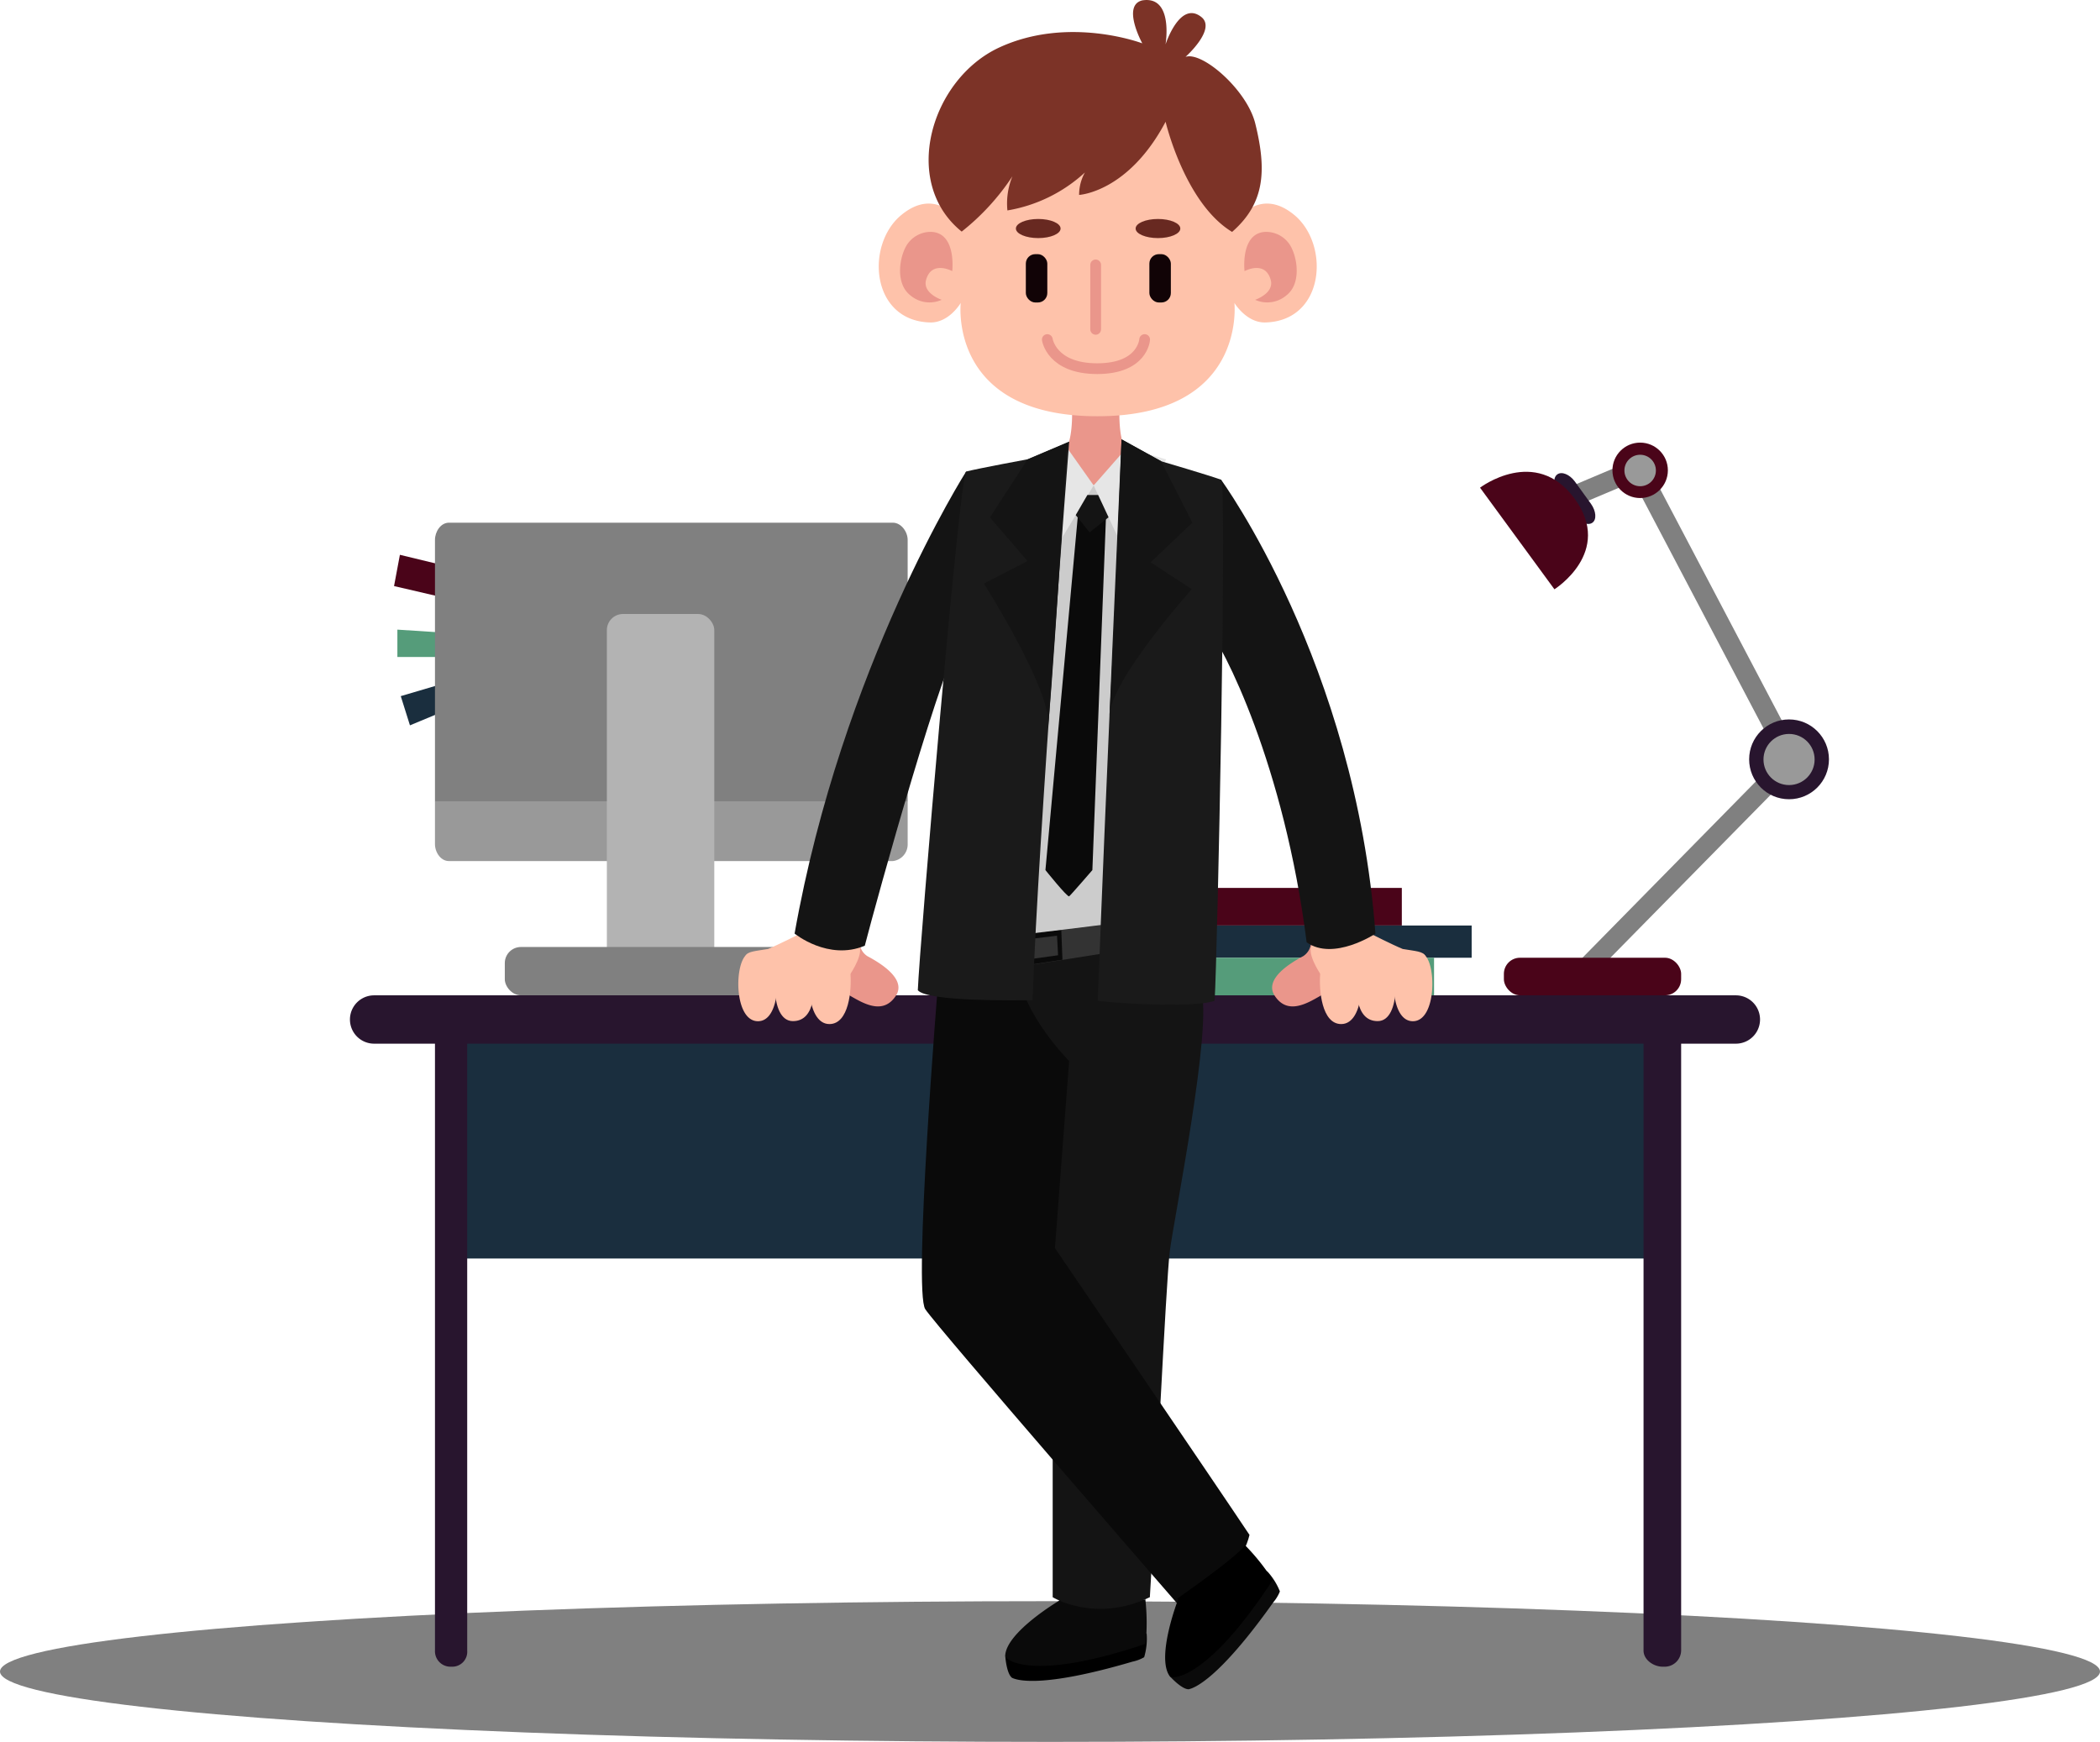 <svg id="OBJECTS" xmlns="http://www.w3.org/2000/svg" viewBox="0 0 390.96 324.32"><defs><style>.cls-1{fill:gray;}.cls-2{fill:#4a0419;}.cls-3{fill:#559c7a;}.cls-4{fill:#1a2e3e;}.cls-5{fill:#28152e;}.cls-6{fill:#999;}.cls-7{fill:#b3b3b3;}.cls-8{fill:#ea968b;}.cls-9{fill:#fec2aa;}.cls-10{fill:#7c3327;}.cls-11{fill:#0a0a0a;}.cls-12{fill:#141414;}.cls-13{fill:#333;}.cls-14{fill:#ccc;}.cls-15{fill:#e6e6e6;}.cls-16{fill:#1a1a1a;}.cls-17{fill:#110306;}.cls-18{fill:#682921;}.cls-19{fill:none;stroke:#ea968b;stroke-linecap:round;stroke-miterlimit:10;stroke-width:2px;}</style></defs><title>saleman</title><ellipse id="SHADOW" class="cls-1" cx="195.48" cy="311.22" rx="195.48" ry="13.1"/><g id="TABLE"><polygon class="cls-2" points="84 105.61 74.45 103.3 73.36 109.12 82.96 111.35 84 105.61"/><polygon class="cls-3" points="73.98 117.23 73.98 122.32 82.65 122.32 82.18 117.76 73.98 117.23"/><polygon class="cls-4" points="82.98 127.14 74.61 129.61 76.32 135.05 82.98 132.28 82.98 127.14"/><rect class="cls-4" x="84.98" y="190.32" width="225" height="44"/><path class="cls-5" d="M380.19,292H126.67a4.5,4.5,0,1,0,0,9H138V414a2.88,2.88,0,0,0,2.91,3h.31a2.78,2.78,0,0,0,2.78-3V301H363V414c0,1.71,1.86,3,3.57,3h.31a3.06,3.06,0,0,0,3.12-3V301h10.19a4.5,4.5,0,1,0,0-9Z" transform="translate(-57.02 -106.68)"/><path class="cls-1" d="M226,256V207.2c0-1.53-1.22-3.2-2.75-3.2H140.6c-1.53,0-2.6,1.66-2.6,3.2V256Z" transform="translate(-57.02 -106.68)"/><path class="cls-6" d="M138,256v7.84c0,1.53,1.07,3.16,2.6,3.16h82.65a3.11,3.11,0,0,0,2.75-3.16V256Z" transform="translate(-57.02 -106.68)"/><rect class="cls-7" x="112.98" y="114.32" width="20" height="66" rx="3" ry="3"/><rect class="cls-1" x="93.98" y="176.32" width="58" height="9" rx="3" ry="3"/><rect class="cls-2" x="210.98" y="165.32" width="50" height="7"/><rect class="cls-4" x="207.98" y="172.32" width="66" height="6"/><rect class="cls-3" x="212.98" y="178.32" width="54" height="7"/><rect class="cls-1" x="344.27" y="265.2" width="55.25" height="3.71" transform="translate(-136.3 238.28) rotate(-45.48)"/><rect class="cls-1" x="374.68" y="193.93" width="3.71" height="55.25" transform="translate(-116.87 94.08) rotate(-27.74)"/><circle class="cls-5" cx="333.07" cy="141.38" r="7.43"/><rect class="cls-1" x="350.01" y="194.66" width="12.07" height="3.71" transform="translate(-105.44 47.46) rotate(-22.92)"/><rect class="cls-2" x="279.98" y="178.32" width="33" height="7" rx="3" ry="3"/><path class="cls-5" d="M353.48,204c-.82.6-2.3,0-3.27-1.32l-3-4.15c-1-1.33-1.1-2.91-.27-3.52s2.3,0,3.27,1.32l3,4.15C354.18,201.84,354.3,203.43,353.48,204Z" transform="translate(-57.02 -106.68)"/><path class="cls-2" d="M332.56,197.48s10.35-7.87,17.62,2.06-3.77,16.86-3.77,16.86Z" transform="translate(-57.02 -106.68)"/><circle class="cls-2" cx="305.35" cy="87.57" r="5.16"/><circle class="cls-6" cx="305.35" cy="87.6" r="2.93"/><circle class="cls-6" cx="333.07" cy="141.41" r="4.76"/></g><g id="SALESMAN"><path class="cls-8" d="M265.43,183H256.6s.32,7.17-2.09,8.25a24,24,0,0,0,6.42,6.75h.16a24,24,0,0,0,6.42-6.75C265.11,190.17,265.43,183,265.43,183Z" transform="translate(-57.02 -106.68)"/><path class="cls-9" d="M298,146.72c-6.73-5.57-11.13,1.51-11.13,1.51a49.76,49.76,0,0,0-12.35-27.4S238,131,235.9,148.23c0,0-4.35-7.08-11.09-1.51s-5.66,19.81,5.48,20c3.48,0,5.59-3.64,5.59-3.64s-2.42,21.1,25.44,21.1,25.51-21.1,25.51-21.1,2.18,3.65,5.66,3.64C303.64,166.52,304.68,152.29,298,146.72Z" transform="translate(-57.02 -106.68)"/><path class="cls-8" d="M297.31,152.52a5.28,5.28,0,0,0-4.64-2.67c-4.79.15-3.95,7.31-3.95,7.31s3.83-2.09,4.87,1.63c.7,2.5-2.9,3.71-2.9,3.71a5.49,5.49,0,0,0,5.8-.81C299.26,159.57,298.62,154.88,297.31,152.52Z" transform="translate(-57.02 -106.68)"/><path class="cls-8" d="M225.71,152.52a5.28,5.28,0,0,1,4.64-2.67c4.79.15,3.95,7.31,3.95,7.31s-3.83-2.09-4.87,1.63c-.7,2.5,2.9,3.71,2.9,3.71a5.49,5.49,0,0,1-5.8-.81C223.76,159.57,224.39,154.88,225.71,152.52Z" transform="translate(-57.02 -106.68)"/><path class="cls-10" d="M277.73,117.27s5.81-5.17,2.94-7.43c-4-3.16-6.66,5.11-6.66,5.11s1.55-9.13-4.33-8.2c-3.87.93,0,8,0,8s-13.68-5.21-26.62.77c-12.72,5.88-18.42,25.07-7,34.28a43.89,43.89,0,0,0,9.44-10.29,13.28,13.28,0,0,0-.93,6.35A28.16,28.16,0,0,0,259,138.79a8.54,8.54,0,0,0-1.08,4.18s9.13-.46,16.1-13.62c0,0,3.56,15.16,12.38,20.51,6-5.25,6.53-11.25,4.31-20.2C289.15,123.39,280.82,116.19,277.73,117.27Z" transform="translate(-57.02 -106.68)"/><path d="M244.17,415s.21,3.25,1.25,4.06c.9.45,5.44,2,22.43-3a7.21,7.21,0,0,0,2.18-.83,12.22,12.22,0,0,0,.46-4.43S248.45,418.93,244.17,415Z" transform="translate(-57.02 -106.68)"/><path class="cls-11" d="M254.22,404.7s-9.92,5.87-10.06,10.28c0,.81,5.25,4.83,26.15-2.25a39.74,39.74,0,0,0-.06-8.29c-2.26.84-16.13,0-16.13,0" transform="translate(-57.02 -106.68)"/><path class="cls-12" d="M265.73,282.58l-21.57,4.22,3.2,4.28s5,33.38,2.76,49.86c1,4.41,2.88,33.87,2.88,33.87v29.25s7.88,4.88,18.09,0c.93-14.63,3-58.5,3.7-64.31s8.12-42.44,5.8-48.73C278.27,288.68,265.73,282.58,265.73,282.58Z" transform="translate(-57.02 -106.68)"/><path class="cls-11" d="M231.61,290.34S227,347,229.28,350.44s46.9,54.79,46.9,54.79,11.38-3.95,13.46-12.77c-6.5-9.75-36.22-53.4-36.22-53.4l2.64-34.82s-8.68-8.82-9.38-16.48C240.43,288,231.61,290.34,231.61,290.34Z" transform="translate(-57.02 -106.68)"/><polygon class="cls-13" points="208.98 171.56 184.98 173.83 180.03 181.53 208.98 176.95 208.98 171.56"/><path class="cls-11" d="M248,280.54v5.88l6.82-1.05-.22-5.62Zm6,4-4.64.64.12-3.76,4.33-.52Z" transform="translate(-57.02 -106.68)"/><path class="cls-14" d="M253.43,201.62s6.1-5.9,9.05-4.53c.65.3,7.15,4.38,7.51,10.56,1.26,22-5.11,70.89-5.11,70.89S245.33,281,244.17,281,253.43,201.62,253.43,201.62Z" transform="translate(-57.02 -106.68)"/><polygon class="cls-15" points="198.63 83.34 203.61 90.38 197.49 100.52 191.3 85.54 198.63 83.34"/><polygon class="cls-15" points="209.79 83.34 203.61 90.38 208.56 100.98 217.12 85.54 209.79 83.34"/><path class="cls-8" d="M301.05,282.58a3.2,3.2,0,0,1-1.42,2.13c-3.64,1.93-7,4.63-5.34,7.3,3.06,4.8,8.26-.25,10.33-.79,0,0,2.67-2.56,1.51-4.58s-1.69-3.55-2.65-4.06A3.63,3.63,0,0,0,301.05,282.58Z" transform="translate(-57.02 -106.68)"/><path class="cls-9" d="M308.8,285.09c-1-.66-5.73-.84-6,2.9-.24,3,.27,9.36,3.92,9.36C311.21,297.35,311.24,286.64,308.8,285.09Z" transform="translate(-57.02 -106.68)"/><path class="cls-9" d="M315.23,284.13c-1-.73-5.37-.13-5.62,3.62-.18,2.67-.45,9.07,3.9,9.05C318,296.8,317.31,285.67,315.23,284.13Z" transform="translate(-57.02 -106.68)"/><path class="cls-9" d="M322,284.3a3.81,3.81,0,0,0-5.38,3c-.54,3.72.15,9.52,3.44,9.52C324.54,296.81,324.47,285.72,322,284.3Z" transform="translate(-57.02 -106.68)"/><path class="cls-9" d="M312.17,280.51s4.07,2.07,6,2.86c2.4.41,3.81.42,4.23,1.34,1.12,2.46-12.28,11.06-16.58,7-.23-2.09-3-3.71-3-3.71s-2.88-4.27-1.36-5.51S311.82,282.66,312.17,280.51Z" transform="translate(-57.02 -106.68)"/><path class="cls-8" d="M217.09,282.58a3.2,3.2,0,0,0,1.42,2.13c3.64,1.93,7,4.63,5.34,7.3-3.06,4.8-8.26-.25-10.33-.79,0,0-2.67-2.56-1.51-4.58s1.69-3.55,2.65-4.06A3.62,3.62,0,0,1,217.09,282.58Z" transform="translate(-57.02 -106.68)"/><path class="cls-9" d="M209.35,285.09c1-.66,5.73-.84,6,2.9.24,3-.27,9.36-3.92,9.36C206.94,297.35,206.91,286.64,209.35,285.09Z" transform="translate(-57.02 -106.68)"/><path class="cls-9" d="M202.91,284.13c1-.73,5.37-.13,5.62,3.62.18,2.67.45,9.07-3.9,9.05C200.11,296.8,200.84,285.67,202.91,284.13Z" transform="translate(-57.02 -106.68)"/><path class="cls-9" d="M196.19,284.3a3.81,3.81,0,0,1,5.38,3c.54,3.72-.15,9.52-3.44,9.52C193.6,296.81,193.68,285.72,196.19,284.3Z" transform="translate(-57.02 -106.68)"/><path class="cls-9" d="M206,280.51s-4.07,2.07-6,2.86c-2.4.41-3.81.42-4.23,1.34-1.12,2.46,12.28,11.06,16.58,7,.23-2.09,3-3.71,3-3.71s2.88-4.27,1.36-5.51S206.33,282.66,206,280.51Z" transform="translate(-57.02 -106.68)"/><path class="cls-12" d="M236.87,194.5s-23.1,36.32-31.92,86c0,0,6.26,5.12,13.07,2.26,2.09-8.13,15-54.91,18.57-58.39C236.58,224.38,239.29,196.11,236.87,194.5Z" transform="translate(-57.02 -106.68)"/><path class="cls-16" d="M256.07,188.92s-5.71,72.83-6.82,104c-3.1,0-19.5.29-21.36-1.87.31-8,7.74-95.65,9-96.58,2.48-.62,11.45-2.28,11.45-2.28Z" transform="translate(-57.02 -106.68)"/><path class="cls-12" d="M256.07,188.92l-7.75,3.3-7,10.8,7,8.13-8.13,4.18s12.47,19.59,12,26.41c1.53-18.27,3.44-51.71,3.44-51.71" transform="translate(-57.02 -106.68)"/><path class="cls-12" d="M284.35,196s25,34.19,28.74,84.52c0,0-7.8,5.16-12.81,1.61-4.18-33-15.45-55.08-18.69-58.91C281.6,223.22,281.78,197.34,284.35,196Z" transform="translate(-57.02 -106.68)"/><path class="cls-16" d="M265.82,188.48S262.71,258,261.39,293c4.43.64,18.83,1.28,21.76,0,.51-8,2.35-95.92,1.21-97-2.4-.87-11.16-3.44-11.16-3.44Z" transform="translate(-57.02 -106.68)"/><path class="cls-12" d="M265.82,188.48l7.37,4.07L279,204l-7.76,7.38,7.66,5S263.8,233.22,263.57,240C264.62,221.75,265.82,188.48,265.82,188.48Z" transform="translate(-57.02 -106.68)"/><path class="cls-11" d="M274.81,418.78s2.17,2.43,3.5,2.42c1-.2,5.52-1.77,15.79-16.22a7.2,7.2,0,0,0,1.2-2,12.2,12.2,0,0,0-2.38-3.77S280.61,419.24,274.81,418.78Z" transform="translate(-57.02 -106.68)"/><path d="M276.35,404.48s-4.16,10.75-1.55,14.3c.48.65,7.12.55,19.17-17.93a39.79,39.79,0,0,0-5.17-6.48c-1.26,2.05-12.68,10-12.68,10" transform="translate(-57.02 -106.68)"/><path class="cls-11" d="M257.66,203l5.25.25-2.52,65.43s-4,4.64-4.32,4.88-4.42-4.88-4.42-4.88Z" transform="translate(-57.02 -106.68)"/><polygon class="cls-12" points="202.44 92.16 204.44 92.16 206.38 96.31 202.85 99.12 200.27 95.9 202.44 92.16"/><rect class="cls-17" x="190.98" y="47.32" width="4" height="9" rx="1.76" ry="1.76"/><rect class="cls-17" x="213.98" y="47.32" width="4" height="9" rx="1.76" ry="1.76"/><ellipse class="cls-18" cx="193.29" cy="42.55" rx="4.16" ry="1.78"/><ellipse class="cls-18" cx="215.58" cy="42.55" rx="4.16" ry="1.78"/><line class="cls-19" x1="203.98" y1="49.32" x2="203.98" y2="61.32"/><path class="cls-19" d="M252,169.9s.77,5.42,9.29,5.42,8.83-5.42,8.83-5.42" transform="translate(-57.02 -106.68)"/></g></svg>